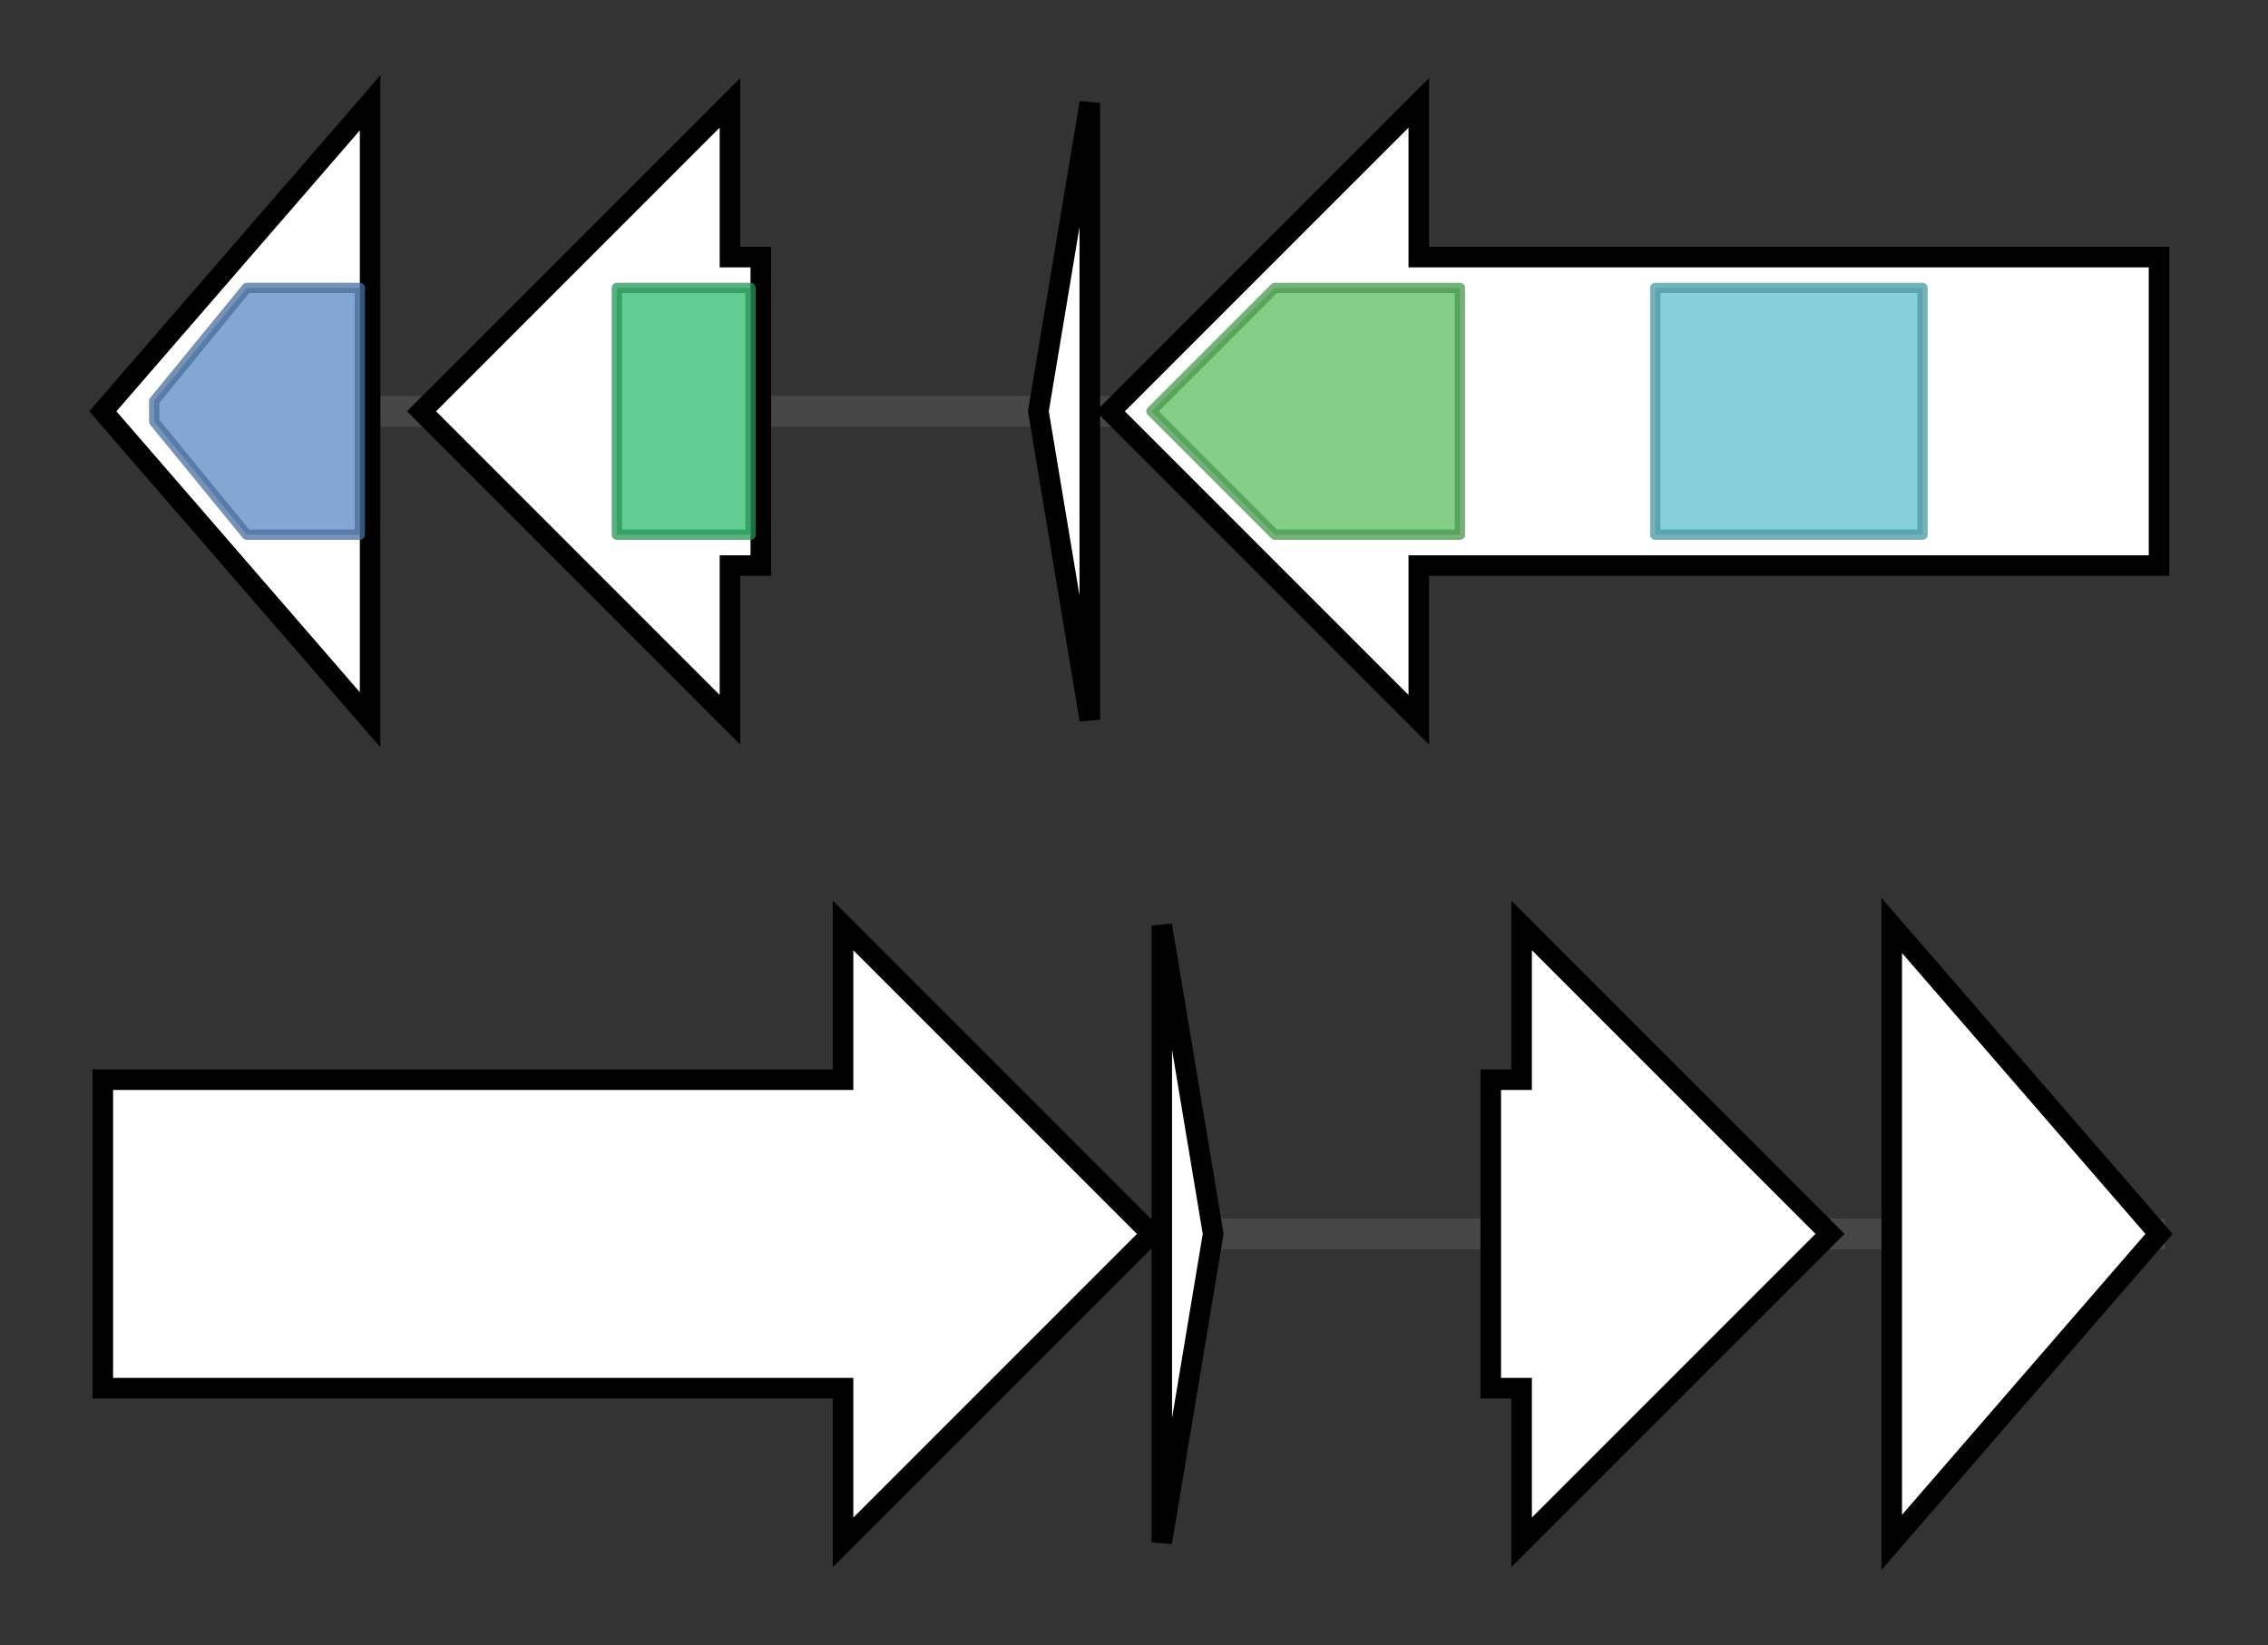 <svg version="1.1" baseProfile="full" xmlns="http://www.w3.org/2000/svg" width="220.6" height="160">
	<rect width="100%" height="100%" fill="#333333" stroke="none"/>
	<g>
		<line x1="10" y1="40.0" x2="210.6" y2="40.0" style="stroke:rgb(70,70,70); stroke-width:3 "/>
		<g>
			<title>stcH (B446_00775)
ABC transporter</title>
			<polygon class="stcH (B446_00775)
ABC transporter" points="10,40 36,10 36,70" fill="rgb(255,255,255)" fill-opacity="1.0" stroke="rgb(0,0,0)" stroke-width="2"  />
			<g>
				<title>ABC2_membrane (PF01061)
"ABC-2 type transporter"</title>
				<polygon class="PF01061" points="15,39 24,28 35,28 35,52 24,52 15,41" stroke-linejoin="round" width="20" height="24" fill="rgb(91,137,194)" stroke="rgb(72,109,155)" stroke-width="1" opacity="0.75" />
			</g>
		</g>
		<g>
			<title>stcT (B446_00780)
daunorubicin resistance ABC transporter ATPase subunit</title>
			<polygon class="stcT (B446_00780)
daunorubicin resistance ABC transporter ATPase subunit" points="74,25 71,25 71,10 41,40 71,70 71,55 74,55" fill="rgb(255,255,255)" fill-opacity="1.0" stroke="rgb(0,0,0)" stroke-width="2"  />
			<g>
				<title>ABC_tran (PF00005)
"ABC transporter"</title>
				<rect class="PF00005" x="60" y="28" stroke-linejoin="round" width="13" height="24" fill="rgb(46,186,108)" stroke="rgb(36,148,86)" stroke-width="1" opacity="0.75" />
			</g>
		</g>
		<g>
			<title>stcA (B446_00784)
streptocollin prepeptide</title>
			<polygon class="stcA (B446_00784)
streptocollin prepeptide" points="101,40 106,10 106,70" fill="rgb(255,255,255)" fill-opacity="1.0" stroke="rgb(0,0,0)" stroke-width="2"  />
		</g>
		<g>
			<title>stcL (B446_00785)
type IV lanthipeptide synthetase</title>
			<polygon class="stcL (B446_00785)
type IV lanthipeptide synthetase" points="210,25 138,25 138,10 108,40 138,70 138,55 210,55" fill="rgb(255,255,255)" fill-opacity="1.0" stroke="rgb(0,0,0)" stroke-width="2"  />
			<g>
				<title>LANC_like (PF05147)
"Lanthionine synthetase C-like protein"</title>
				<polygon class="PF05147" points="112,40 124,28 142,28 142,52 124,52" stroke-linejoin="round" width="34" height="24" fill="rgb(91,189,96)" stroke="rgb(72,151,76)" stroke-width="1" opacity="0.75" />
			</g>
			<g>
				<title>Pkinase (PF00069)
"Protein kinase domain"</title>
				<rect class="PF00069" x="161" y="28" stroke-linejoin="round" width="26" height="24" fill="rgb(93,191,206)" stroke="rgb(74,152,164)" stroke-width="1" opacity="0.75" />
			</g>
		</g>
	</g>
	<g>
		<line x1="10" y1="120.0" x2="210.6" y2="120.0" style="stroke:rgb(70,70,70); stroke-width:3 "/>
		<g>
			<title>stcL (B446_34505)
type IV lanthipeptide synthetase</title>
			<polygon class="stcL (B446_34505)
type IV lanthipeptide synthetase" points="10,105 82,105 82,90 112,120 82,150 82,135 10,135" fill="rgb(255,255,255)" fill-opacity="1.0" stroke="rgb(0,0,0)" stroke-width="2"  />
		</g>
		<g>
			<title>stcA (B446_34506)
streptocollin prepeptide</title>
			<polygon class="stcA (B446_34506)
streptocollin prepeptide" points="113,90 118,120 113,150" fill="rgb(255,255,255)" fill-opacity="1.0" stroke="rgb(0,0,0)" stroke-width="2"  />
		</g>
		<g>
			<title>stcT (B446_34510)
daunorubicin resistance ABC transporter ATPase subunit</title>
			<polygon class="stcT (B446_34510)
daunorubicin resistance ABC transporter ATPase subunit" points="145,105 148,105 148,90 178,120 148,150 148,135 145,135" fill="rgb(255,255,255)" fill-opacity="1.0" stroke="rgb(0,0,0)" stroke-width="2"  />
		</g>
		<g>
			<title>stcH (B446_34515)
ABC transporter</title>
			<polygon class="stcH (B446_34515)
ABC transporter" points="184,90 210,120 184,150" fill="rgb(255,255,255)" fill-opacity="1.0" stroke="rgb(0,0,0)" stroke-width="2"  />
		</g>
	</g>
</svg>
